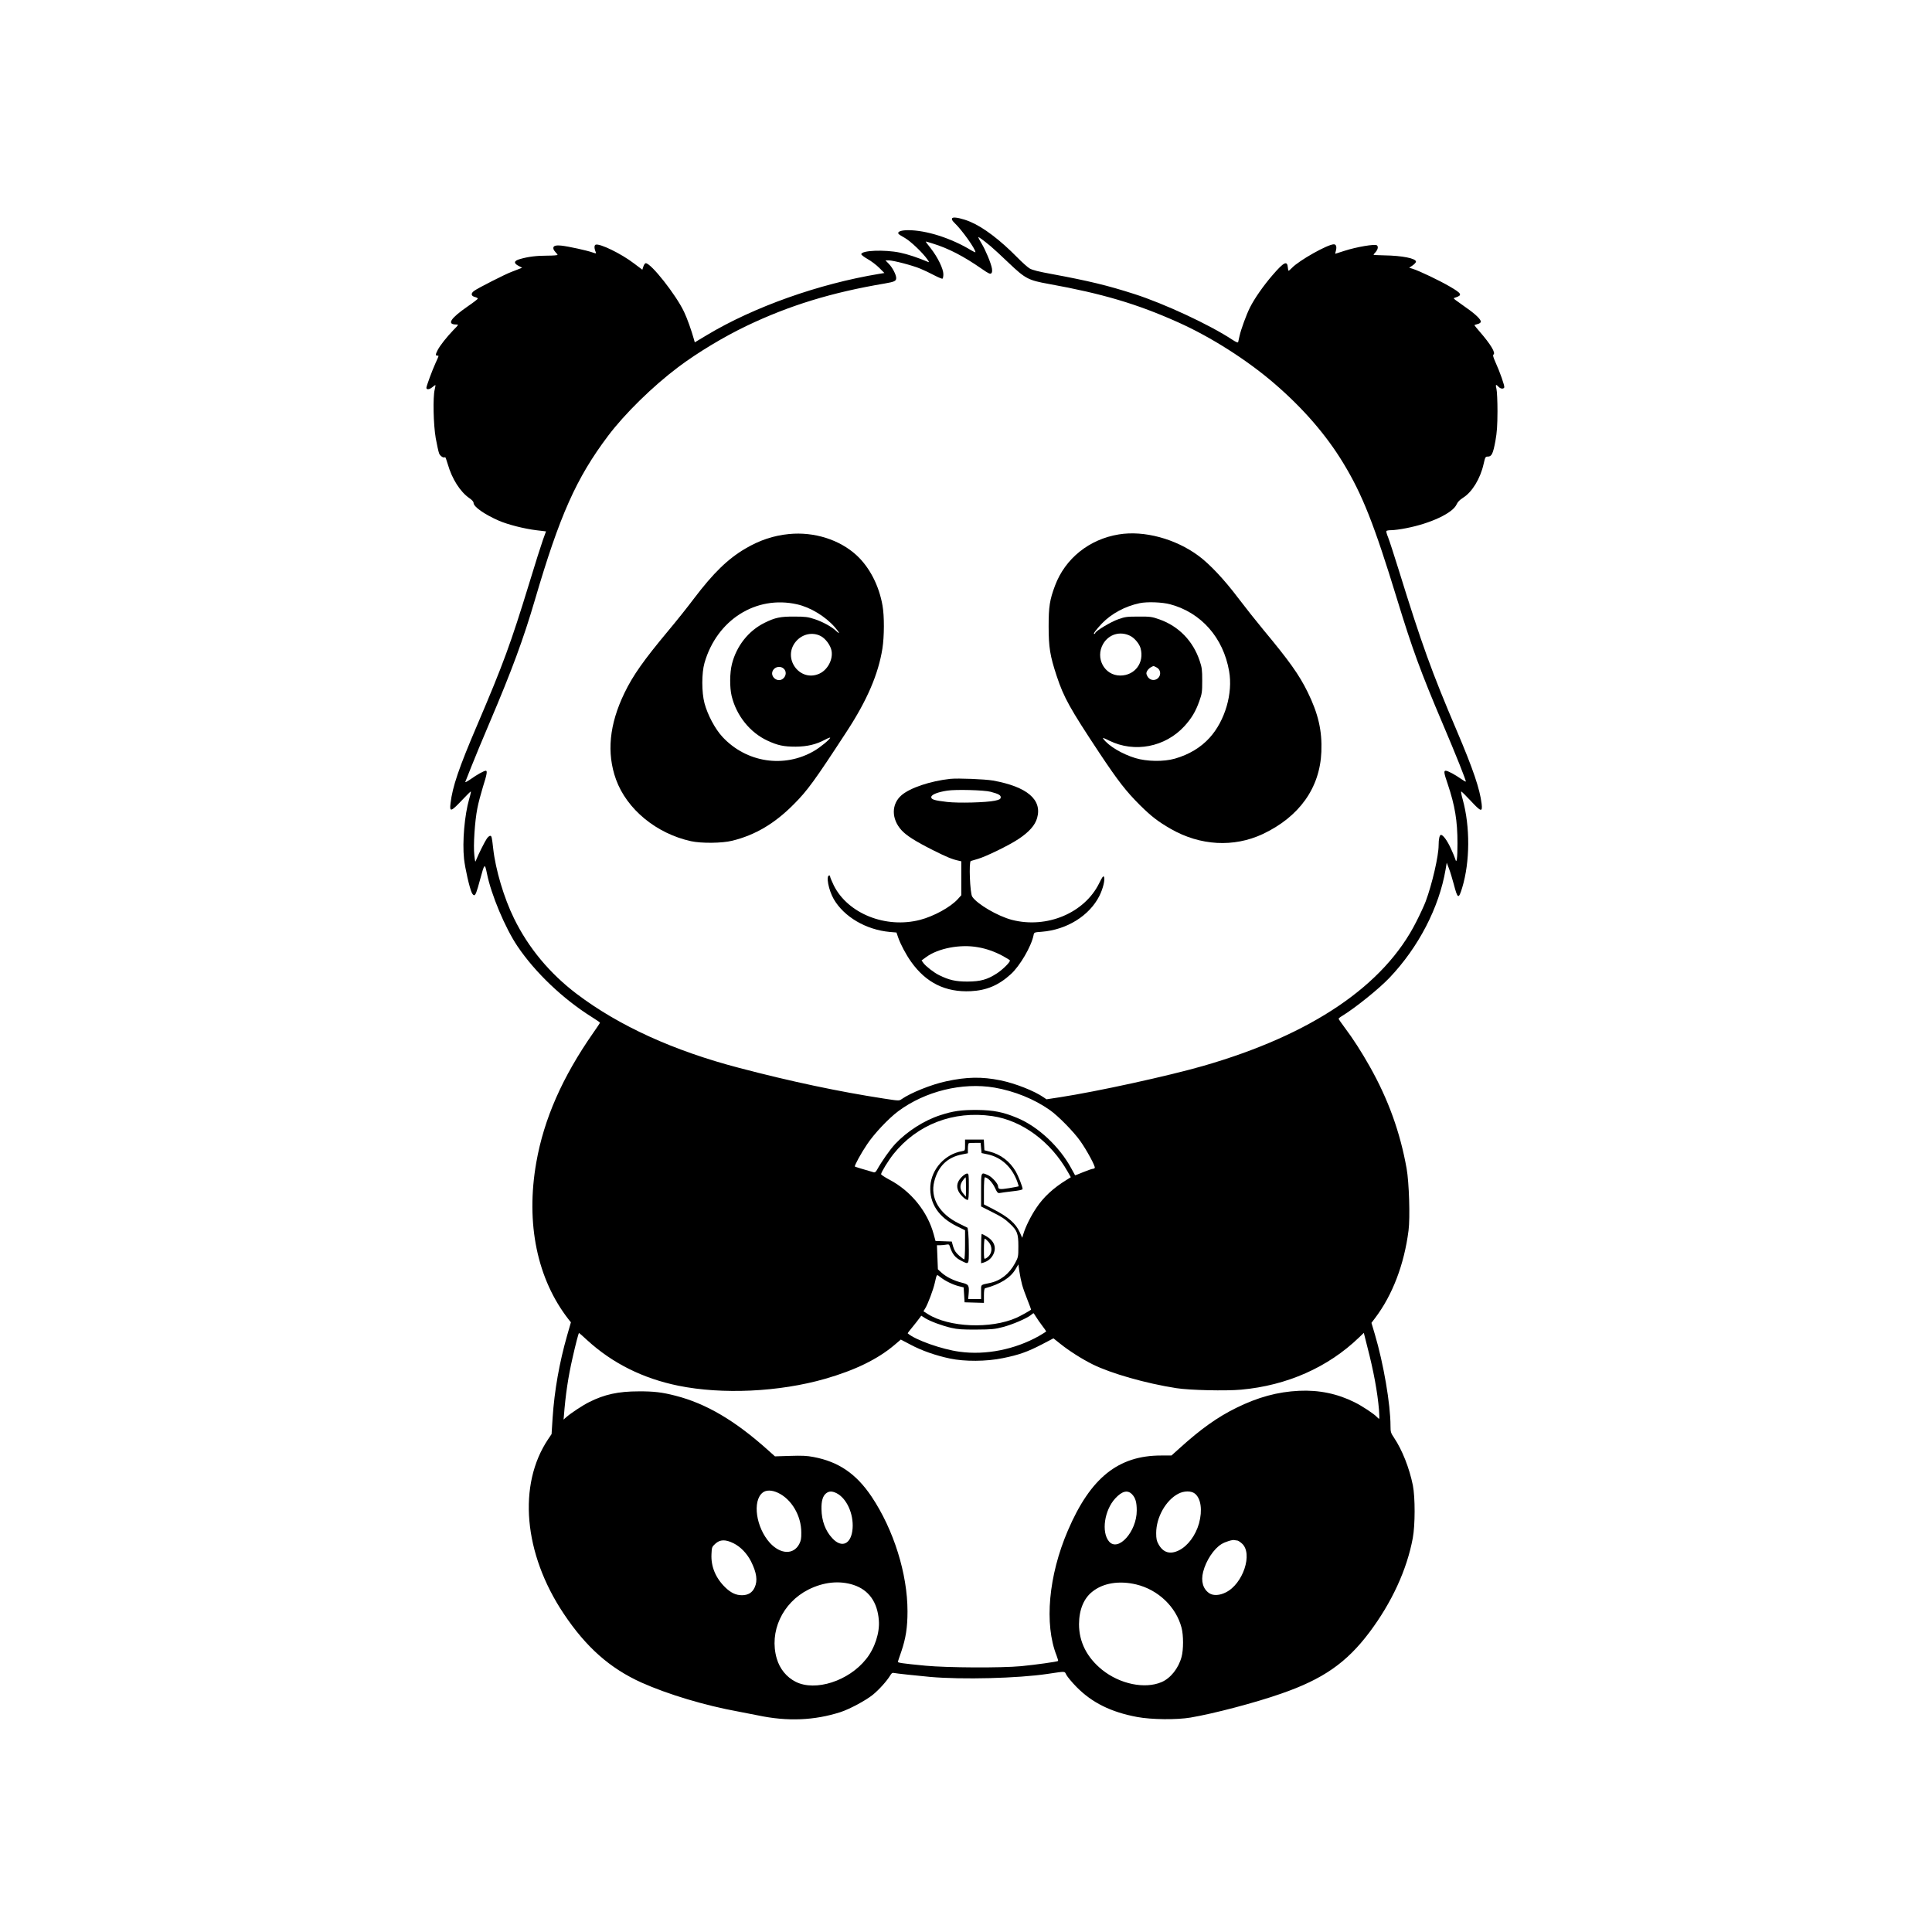<?xml version="1.0" standalone="no"?>
<!DOCTYPE svg PUBLIC "-//W3C//DTD SVG 20010904//EN"
 "http://www.w3.org/TR/2001/REC-SVG-20010904/DTD/svg10.dtd">
<svg version="1.0"
    xmlns="http://www.w3.org/2000/svg" width="2048pt" height="2048pt" viewBox="0 0 2048 2048" preserveAspectRatio="xMidYMid meet">

    <g transform="translate(0,2048) scale(0.1,-0.1)" fill="#000000" stroke="none">
        <path d="M10102 18172 c-20 -6 -14 -27 19 -58 75 -71 219 -273 219 -307 0 -4
-19 4 -42 18 -213 130 -478 215 -672 215 -73 0 -116 -16 -102 -38 3 -6 34 -26
69 -45 61 -35 187 -155 237 -226 22 -31 22 -34 4 -26 -101 43 -215 81 -294 97
-165 34 -410 24 -410 -17 0 -7 30 -30 67 -51 36 -20 92 -62 122 -92 l56 -56
-55 -9 c-642 -106 -1331 -351 -1830 -651 l-125 -75 -9 32 c-26 93 -71 221
-105 292 -84 178 -349 515 -406 515 -7 0 -19 -16 -25 -35 l-11 -34 -89 67
c-136 104 -363 214 -406 198 -16 -6 -16 -39 1 -78 7 -17 4 -17 -34 -4 -58 21
-255 64 -328 72 -69 7 -94 -3 -86 -36 3 -10 14 -26 24 -36 10 -9 19 -21 19
-26 0 -4 -48 -8 -107 -8 -115 0 -205 -11 -290 -36 -66 -18 -72 -44 -15 -73
l37 -19 -30 -12 c-16 -6 -55 -21 -85 -33 -63 -23 -352 -170 -392 -199 -39 -27
-36 -55 5 -66 17 -4 32 -12 32 -18 -1 -5 -47 -41 -103 -79 -189 -131 -230
-195 -124 -195 25 0 24 -3 -30 -57 -74 -77 -143 -165 -168 -213 -24 -47 -25
-60 -5 -60 19 0 20 5 -19 -81 -34 -74 -96 -242 -96 -260 0 -22 32 -19 61 5 17
15 33 25 35 24 1 -2 -2 -24 -8 -48 -20 -81 -14 -369 11 -515 13 -71 29 -144
36 -162 12 -29 49 -52 63 -39 3 4 16 -31 29 -76 45 -156 132 -292 229 -359 28
-19 44 -37 44 -50 0 -41 114 -121 269 -189 95 -41 267 -85 398 -101 l101 -12
-33 -91 c-18 -50 -83 -255 -144 -456 -197 -643 -275 -856 -555 -1512 -192
-449 -260 -649 -280 -823 -12 -94 4 -91 112 23 53 56 100 103 103 102 3 0 -4
-35 -17 -78 -50 -174 -74 -455 -55 -636 12 -106 57 -304 82 -359 7 -15 18 -27
24 -27 16 0 27 28 65 169 46 171 49 173 72 61 44 -222 193 -577 323 -770 188
-279 482 -559 790 -752 47 -29 85 -56 85 -59 0 -4 -33 -53 -73 -110 -325 -466
-521 -910 -602 -1371 -114 -647 9 -1240 346 -1669 l21 -26 -40 -139 c-82 -286
-135 -585 -154 -873 l-11 -173 -35 -52 c-326 -484 -262 -1215 163 -1851 238
-357 491 -580 825 -731 280 -125 671 -243 1030 -308 47 -9 139 -27 205 -40
312 -66 598 -54 875 35 98 32 271 125 344 185 66 54 149 147 183 204 13 23 23
30 38 26 20 -5 243 -29 385 -42 340 -30 930 -15 1245 32 199 29 177 31 200
-12 11 -20 58 -77 105 -125 165 -168 366 -268 645 -320 151 -28 417 -31 565
-6 248 42 689 158 962 254 442 153 692 327 934 649 236 314 398 664 460 999
26 139 26 433 1 560 -38 186 -113 375 -200 505 -34 50 -37 61 -37 125 0 229
-74 661 -166 971 l-36 121 40 53 c183 242 307 566 353 925 18 137 6 511 -20
657 -68 383 -194 733 -390 1081 -86 153 -181 301 -268 416 -34 46 -63 87 -63
92 0 4 17 18 38 30 141 87 389 286 502 405 307 323 525 743 594 1147 l12 72
23 -60 c13 -33 36 -109 52 -169 41 -157 51 -161 89 -36 83 275 85 645 6 933
-14 48 -21 87 -16 87 4 0 51 -46 103 -102 107 -115 123 -119 113 -29 -19 158
-90 367 -263 774 -267 626 -373 921 -613 1696 -50 161 -102 321 -115 354 -14
33 -22 63 -19 68 3 5 27 9 54 9 27 0 97 9 156 21 259 50 493 160 534 251 12
27 33 49 71 73 94 59 182 203 216 357 17 74 19 78 45 78 40 0 55 30 80 165 17
97 21 158 22 315 0 108 -5 214 -11 238 -12 46 -6 53 22 22 21 -23 53 -26 61
-7 6 15 -47 166 -95 271 -22 49 -28 72 -20 77 27 16 -28 108 -148 246 -29 33
-53 63 -53 66 0 2 14 7 30 11 17 3 33 13 37 22 8 22 -53 82 -157 154 -47 33
-96 68 -110 79 -24 19 -24 20 -5 26 81 26 72 43 -59 119 -112 65 -314 161
-389 186 l-39 12 36 24 c20 14 36 32 36 40 0 35 -146 64 -335 67 -63 1 -115 4
-115 6 0 3 8 14 19 25 27 30 34 61 17 75 -20 17 -218 -17 -344 -58 -52 -17
-95 -31 -97 -31 -2 0 1 15 6 32 11 42 3 68 -22 68 -65 0 -367 -170 -443 -249
-17 -17 -32 -31 -36 -31 -3 0 -7 15 -8 32 -6 79 -41 62 -162 -78 -96 -111
-192 -248 -240 -344 -37 -73 -95 -232 -110 -300 -6 -30 -13 -61 -15 -67 -3 -8
-24 1 -62 26 -237 157 -720 382 -1038 484 -286 92 -487 140 -875 212 -138 25
-206 42 -235 59 -22 13 -80 65 -130 116 -185 188 -361 321 -502 380 -74 31
-157 50 -181 42z m398 -301 c30 -25 118 -106 194 -179 175 -166 206 -183 424
-222 570 -103 936 -212 1367 -405 349 -156 730 -398 1022 -649 306 -263 552
-547 733 -846 202 -333 327 -649 569 -1440 162 -530 251 -773 485 -1324 136
-319 250 -605 244 -611 -2 -3 -26 12 -54 31 -59 42 -137 84 -159 84 -22 0 -19
-24 21 -140 77 -229 104 -391 104 -631 0 -159 -9 -222 -24 -164 -4 14 -24 63
-45 108 -39 86 -84 147 -106 147 -15 0 -25 -44 -25 -110 0 -114 -69 -412 -137
-595 -14 -38 -59 -136 -100 -216 -340 -676 -1109 -1197 -2258 -1528 -373 -107
-1122 -271 -1518 -332 l-144 -22 -29 20 c-97 68 -302 149 -459 181 -198 40
-357 37 -574 -10 -156 -33 -377 -122 -473 -189 -26 -19 -29 -19 -190 6 -469
72 -986 181 -1533 325 -693 181 -1273 445 -1720 783 -287 217 -514 490 -666
801 -107 217 -196 517 -221 741 -14 124 -16 135 -33 135 -7 0 -23 -13 -34 -29
-21 -29 -90 -167 -112 -223 -12 -32 -12 -32 -21 47 -12 100 5 361 32 496 10
54 37 155 59 227 42 132 49 172 31 172 -19 0 -93 -41 -159 -88 -36 -25 -62
-39 -59 -31 3 8 32 79 63 159 31 80 119 291 195 470 235 552 358 884 480 1300
263 897 438 1291 776 1740 176 234 473 525 744 729 204 153 477 318 725 437
452 216 900 354 1465 449 103 18 120 26 120 59 -1 35 -39 109 -78 149 l-36 37
34 0 c50 0 252 -53 336 -88 39 -16 106 -48 149 -71 43 -22 81 -38 86 -35 5 3
9 24 9 48 0 56 -60 180 -134 274 -32 39 -55 72 -53 72 3 0 36 -9 73 -21 167
-51 329 -135 523 -270 67 -47 87 -56 98 -47 10 8 12 23 8 52 -9 54 -68 197
-111 267 -19 31 -34 60 -34 64 0 9 51 -29 130 -94z m42 -8920 c212 -37 421
-121 588 -239 87 -61 252 -229 321 -327 69 -97 163 -271 154 -285 -3 -5 -13
-10 -21 -10 -8 0 -54 -16 -101 -35 -47 -20 -86 -35 -87 -33 -2 2 -20 35 -40
73 -125 231 -353 444 -574 535 -148 62 -250 82 -422 84 -172 1 -257 -11 -394
-56 -170 -55 -351 -171 -476 -304 -57 -61 -145 -187 -193 -274 -12 -22 -23
-31 -35 -27 -105 30 -197 58 -200 61 -7 8 67 144 129 235 75 113 227 274 330
351 286 213 679 309 1021 251z m-24 -302 c316 -46 619 -269 801 -591 l32 -57
-43 -27 c-141 -86 -248 -185 -323 -299 -58 -86 -114 -200 -136 -273 l-13 -43
-26 58 c-45 97 -120 162 -288 249 l-92 47 0 143 c0 79 4 144 9 144 29 0 79
-51 106 -108 27 -57 33 -62 55 -58 14 3 73 11 133 18 73 8 107 16 107 24 0 23
-46 140 -72 185 -64 109 -160 182 -279 212 l-54 14 -3 57 -3 56 -99 0 -100 0
0 -59 c0 -58 0 -58 -32 -64 -180 -30 -324 -189 -336 -370 -11 -182 87 -331
282 -426 l86 -42 0 -154 c0 -85 -4 -155 -9 -155 -4 0 -29 18 -55 41 -35 31
-49 53 -62 94 l-15 54 -86 3 -86 3 -19 70 c-65 242 -242 460 -470 580 -49 26
-88 52 -88 58 0 20 77 145 130 212 251 315 636 464 1048 404z m-118 -338 l5
-54 61 -13 c148 -30 264 -137 320 -297 8 -22 13 -41 11 -43 -1 -1 -47 -10
-101 -19 -101 -16 -115 -13 -116 21 0 26 -64 97 -103 115 -80 36 -77 41 -77
-155 l0 -175 101 -51 c118 -59 148 -78 207 -134 75 -71 87 -103 87 -236 0
-112 -1 -117 -35 -180 -61 -113 -153 -186 -267 -210 -103 -22 -93 -12 -93 -95
l0 -75 -68 0 -69 0 5 55 c7 90 2 100 -72 118 -84 21 -162 59 -214 105 l-40 37
-5 128 -5 127 33 0 c18 0 46 3 64 6 24 5 32 3 37 -12 29 -89 57 -125 125 -159
81 -41 79 -44 79 113 0 75 -3 160 -6 187 l-7 50 -89 44 c-211 103 -310 271
-264 449 41 160 140 256 296 285 l60 12 0 51 c0 29 5 54 10 56 6 2 36 3 68 3
l57 0 5 -54z m435 -1451 c10 -36 36 -109 58 -163 22 -54 38 -99 36 -101 -22
-16 -115 -68 -154 -85 -273 -121 -715 -102 -939 39 l-47 30 20 33 c27 44 85
198 100 267 23 99 18 94 59 62 50 -40 132 -80 195 -96 l52 -13 5 -79 5 -79
103 -3 102 -3 0 76 c0 52 4 77 13 79 160 43 268 110 322 202 l30 51 11 -76 c6
-42 19 -105 29 -141z m146 -337 c13 -21 42 -64 66 -95 24 -31 43 -59 43 -62 0
-2 -35 -24 -78 -49 -253 -142 -563 -204 -839 -166 -188 25 -469 124 -551 195
-2 1 20 31 50 66 29 36 62 77 73 93 l21 28 39 -25 c54 -34 183 -82 280 -104
64 -15 118 -19 265 -18 165 1 195 4 282 27 100 26 249 90 295 126 14 12 27 21
29 21 1 0 13 -17 25 -37z m-4756 -250 c267 -244 589 -405 965 -482 466 -95
1069 -67 1557 73 319 92 557 208 735 359 l67 57 103 -54 c118 -63 266 -115
418 -147 154 -33 387 -32 560 4 170 34 262 67 411 144 l126 66 69 -55 c97 -78
231 -163 347 -221 194 -96 564 -202 887 -252 137 -22 526 -31 686 -16 487 44
922 237 1250 553 l51 49 36 -143 c68 -261 109 -484 125 -675 4 -51 5 -93 1
-93 -3 0 -14 9 -24 20 -28 31 -154 115 -235 155 -182 91 -377 132 -590 122
-228 -11 -436 -68 -665 -181 -201 -99 -377 -225 -598 -425 l-89 -80 -107 0
c-456 1 -751 -235 -991 -795 -205 -477 -252 -992 -120 -1325 11 -30 19 -56 16
-58 -8 -8 -237 -40 -391 -55 -213 -20 -784 -17 -1015 5 -249 24 -295 31 -292
42 1 6 18 55 37 110 47 139 65 254 65 424 0 398 -146 864 -380 1215 -163 243
-350 371 -615 421 -71 14 -124 16 -250 12 l-160 -5 -75 67 c-349 313 -655 493
-980 576 -140 36 -228 47 -390 46 -215 0 -362 -32 -525 -114 -68 -34 -189
-114 -238 -156 l-33 -29 3 31 c18 235 46 421 93 626 33 146 63 261 68 261 2 0
41 -34 87 -77z m2021 -1617 c144 -67 248 -242 248 -421 1 -65 -4 -88 -22 -123
-61 -115 -198 -109 -310 12 -148 163 -189 446 -77 534 37 29 96 28 161 -2z
m623 -5 c106 -55 180 -217 169 -372 -12 -167 -114 -216 -216 -104 -73 78 -112
185 -114 307 -2 87 14 140 49 168 32 25 63 25 112 1z m3132 -12 c36 -38 49
-85 49 -172 0 -222 -197 -442 -294 -327 -83 99 -49 331 66 456 73 79 132 93
179 43z m664 9 c66 -51 83 -177 45 -317 -36 -127 -118 -238 -212 -285 -94 -47
-168 -25 -217 64 -20 35 -25 58 -25 119 0 166 102 348 235 417 59 31 136 32
174 2z m450 -498 c8 0 30 -14 49 -31 121 -105 13 -431 -172 -520 -64 -32 -129
-35 -170 -10 -69 44 -94 128 -68 229 30 119 113 244 193 293 41 26 121 50 141
43 8 -2 20 -4 27 -4z m-5338 -30 c74 -37 141 -107 184 -191 60 -120 72 -204
39 -276 -25 -56 -70 -83 -135 -83 -65 0 -118 26 -177 83 -102 99 -153 222
-146 353 3 73 5 77 41 110 50 46 108 47 194 4z m1271 -441 c161 -53 253 -181
268 -374 11 -132 -43 -298 -135 -412 -184 -232 -536 -346 -746 -241 -97 49
-169 137 -201 246 -83 284 59 592 336 732 160 80 328 98 478 49z m2997 5 c232
-56 422 -237 480 -459 21 -79 21 -233 0 -309 -32 -120 -116 -226 -212 -267
-178 -76 -442 -21 -631 131 -161 131 -244 295 -244 483 1 153 50 274 143 346
114 91 284 118 464 75z"/>
        <path d="M8364 14819 c-164 -16 -314 -66 -464 -155 -184 -108 -338 -258 -540
-524 -68 -91 -192 -246 -275 -345 -262 -314 -375 -474 -465 -660 -162 -334
-191 -637 -90 -918 115 -316 427 -573 795 -654 110 -24 329 -22 437 5 244 60
450 182 653 387 144 144 223 253 560 770 216 330 336 609 379 881 20 127 21
345 1 455 -37 211 -136 404 -274 532 -181 167 -452 252 -717 226z m85 -745
c143 -32 300 -128 401 -243 52 -61 59 -82 11 -37 -44 42 -143 96 -226 123 -70
23 -97 27 -215 27 -148 1 -204 -11 -315 -66 -170 -84 -297 -244 -346 -436 -24
-95 -25 -250 -3 -341 51 -208 194 -386 379 -472 110 -51 172 -64 300 -64 122
1 216 23 313 75 28 15 52 24 52 20 0 -16 -104 -102 -170 -140 -318 -186 -719
-124 -972 149 -78 84 -157 233 -190 356 -31 117 -31 320 0 428 131 456 546
719 981 621z m252 -337 c52 -28 104 -99 114 -157 16 -93 -43 -202 -129 -241
-209 -95 -398 166 -248 342 68 79 175 102 263 56z m-391 -347 c26 -26 25 -68
-2 -97 -60 -64 -162 21 -108 90 27 34 80 37 110 7z"/>
        <path d="M11860 14815 c-314 -51 -568 -255 -676 -542 -57 -152 -68 -223 -68
-433 0 -223 15 -313 85 -525 76 -230 141 -345 452 -815 201 -302 283 -407 431
-555 123 -121 190 -173 329 -253 310 -177 664 -197 971 -54 389 183 608 490
623 873 9 222 -32 402 -146 634 -90 183 -195 330 -468 658 -74 89 -196 243
-271 342 -144 191 -299 356 -417 443 -244 181 -578 271 -845 227z m545 -741
c328 -88 562 -353 624 -708 42 -235 -43 -526 -206 -706 -94 -104 -219 -179
-369 -222 -119 -34 -296 -31 -419 6 -141 43 -280 126 -338 202 -13 17 -1 14
61 -17 268 -132 594 -69 798 154 76 84 119 156 157 264 29 81 31 98 31 218 0
114 -3 140 -27 210 -70 210 -221 366 -426 439 -80 28 -96 31 -221 30 -122 0
-143 -2 -215 -28 -77 -26 -245 -127 -245 -147 0 -5 -5 -9 -11 -9 -14 0 19 44
82 111 103 106 245 182 399 215 80 17 241 11 325 -12z m-423 -335 c45 -23 95
-83 108 -129 43 -154 -59 -291 -215 -291 -168 0 -268 186 -181 336 61 103 181
138 288 84z m278 -334 c53 -27 50 -102 -5 -127 -35 -16 -76 0 -94 37 -12 25
-12 32 0 54 8 14 26 31 39 38 31 16 25 16 60 -2z"/>
        <path d="M10075 12224 c-213 -23 -430 -96 -520 -175 -107 -94 -107 -249 0
-368 52 -58 147 -118 331 -211 147 -74 207 -99 277 -114 l27 -6 0 -180 0 -180
-37 -41 c-77 -85 -254 -182 -400 -220 -364 -94 -764 66 -914 364 -21 44 -39
86 -39 93 0 8 -4 14 -9 14 -38 0 -8 -155 47 -251 109 -188 342 -325 594 -348
l71 -6 17 -50 c26 -75 82 -181 138 -260 158 -223 365 -325 632 -312 167 8 296
62 426 181 96 87 217 295 240 412 6 31 6 31 87 37 266 21 505 170 611 380 39
78 63 177 48 203 -7 12 -18 -3 -51 -70 -156 -315 -555 -482 -924 -387 -150 39
-369 167 -421 246 -24 36 -37 372 -15 378 8 3 41 12 74 22 85 24 333 145 430
210 115 76 177 147 199 224 55 195 -107 332 -469 397 -87 15 -368 26 -450 18z
m425 -137 c85 -22 111 -37 108 -61 -2 -17 -15 -24 -63 -34 -91 -19 -382 -27
-505 -13 -138 16 -172 27 -168 54 4 25 71 51 170 66 89 14 390 6 458 -12z
m-134 -1648 c90 -15 181 -48 261 -91 40 -22 75 -43 78 -48 9 -14 -73 -96 -137
-138 -104 -67 -173 -86 -313 -87 -125 0 -195 16 -300 68 -54 26 -141 94 -166
128 l-20 28 48 35 c127 94 362 139 549 105z"/>
        <path d="M10196 8005 c-49 -49 -61 -97 -37 -150 18 -40 75 -95 99 -95 9 0 12
41 12 140 0 133 -1 140 -20 140 -10 0 -35 -16 -54 -35z m44 -107 l-1 -103 -24
28 c-44 49 -45 99 -4 150 11 15 22 27 25 27 2 0 4 -46 4 -102z"/>
        <path d="M10400 7244 l0 -155 23 6 c49 15 83 43 105 85 38 75 12 146 -72 195
-24 14 -46 25 -49 25 -4 0 -7 -70 -7 -156z m79 71 c50 -58 37 -140 -30 -175
-18 -10 -19 -6 -19 100 0 60 4 110 9 110 5 0 23 -16 40 -35z"/>
    </g>
</svg>
